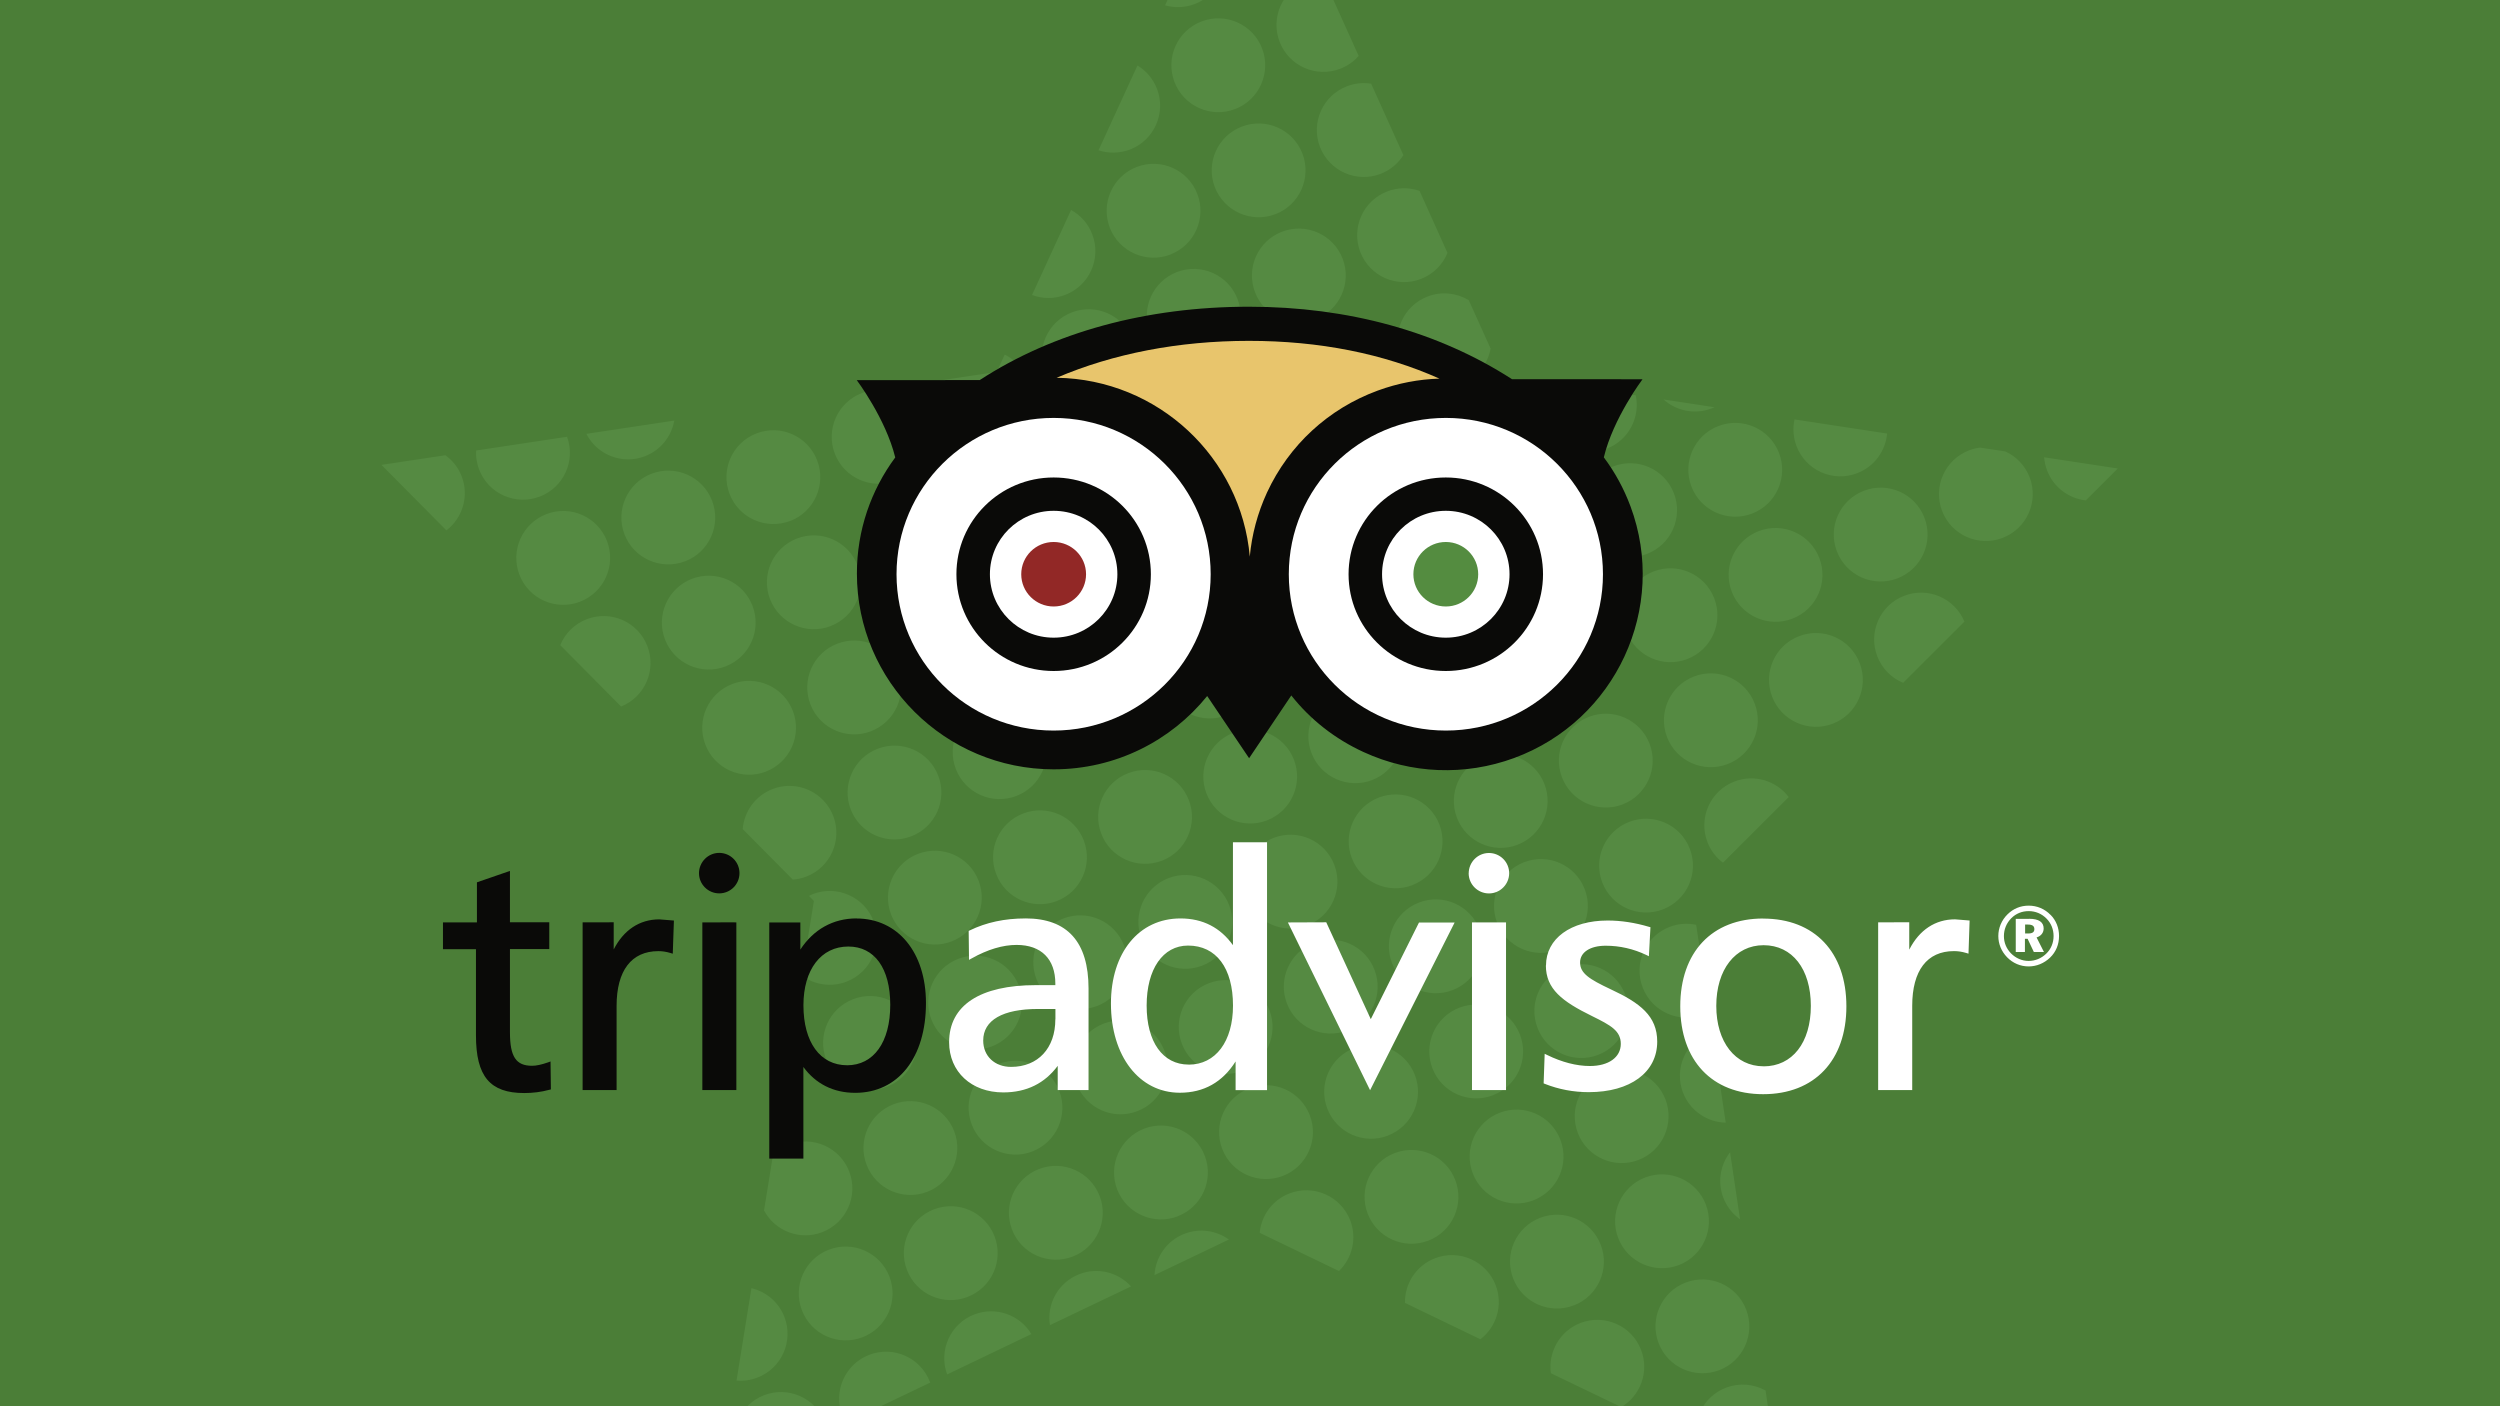 <svg xmlns="http://www.w3.org/2000/svg" viewBox="0 0 960 540">
	<title>tripadvisor-reviews</title>
	<clipPath>
		<path d="M0 0h960v540H0z"/>
	</clipPath>
	<g fill="none">
		<path fill="#4B7E37" d="M0 0h960v540H0z"/>
		<path fill="#558A42" d="M676.33 566.25c2.26-.97 4.22-2.36 5.84-4.03l-4.2-28.26c-4.5-2.5-10.03-3.06-15.2-1.07-8.73 3.32-13.35 12.7-10.93 21.53l24.5 11.8zm-53.78-25.92c7.43-4.4 10.83-13.62 7.63-21.95-3.56-9.3-13.98-13.92-23.27-10.36-7.95 3.06-12.5 11.17-11.37 19.3l27.03 13zm-54.07-26.06c6.17-4.73 8.8-13.12 5.86-20.75-3.57-9.3-14-13.93-23.27-10.36-7.28 2.8-11.7 9.8-11.56 17.15l29 13.98zm95.87-71.8c-3.72 4.8-4.92 11.4-2.58 17.48 1.33 3.45 3.6 6.26 6.4 8.25l-3.82-25.74zM317.7 549.82c-.2-1.25-.52-2.5-1-3.72-3.55-9.28-13.97-13.92-23.26-10.35-9.3 3.56-13.92 13.98-10.36 23.27.83 2.17 2.04 4.1 3.53 5.7l31.1-14.9zm39.48-18.9c-.04-.1-.08-.2-.1-.3-3.58-9.3-14-13.94-23.28-10.37-9.3 3.56-13.93 13.98-10.36 23.27.4 1 .86 1.98 1.4 2.88l32.34-15.48zm38.87-18.63c-4.4-7.37-13.6-10.73-21.9-7.55-9.2 3.54-13.84 13.8-10.45 23.04l32.35-15.5zm38.25-18.33c-4.85-5.34-12.65-7.45-19.8-4.7-8.07 3.1-12.64 11.4-11.33 19.6L434.3 494zm37.56-18c-4.76-3.42-11.1-4.46-17-2.2-6.85 2.63-11.17 9-11.53 15.88L471.86 476zm42.3 12.12c5.06-4.88 7-12.5 4.33-19.46-3.6-9.28-14-13.92-23.3-10.36-6.6 2.53-10.85 8.54-11.47 15.14l30.42 14.66zm143.28-92.07c-.27.1-.53.2-.8.3-9.28 3.55-13.92 13.97-10.36 23.26 2.7 7 9.3 11.37 16.4 11.54l-5.24-35.1zm-368.9 98.64c5.6 1.33 10.46 5.3 12.68 11.07 3.56 9.3-1.07 19.7-10.36 23.27-2.65 1.03-5.4 1.38-8.03 1.14l5.72-35.47zm367.8-106.13c-.73.4-1.5.75-2.28 1.05-9.3 3.56-19.7-1.08-23.27-10.37-3.58-9.3 1.05-19.7 10.34-23.27 3.38-1.3 6.9-1.5 10.2-.8l4.98 33.38zm-359.5 54.76c1.68-1.58 3.7-2.88 5.97-3.76 9.3-3.56 19.73 1.08 23.3 10.36 3.56 9.3-1.08 19.7-10.37 23.27-8.58 3.3-18.14-.42-22.35-8.34l3.48-21.52zm390.03-137.2c-4.7-6.26-13.17-8.93-20.85-5.98-9.3 3.57-13.93 14-10.36 23.27 1.25 3.26 3.36 5.95 5.97 7.9l25.24-25.2zm67.47-67.37c-3.72-9-13.96-13.45-23.1-9.94-9.3 3.54-13.93 13.96-10.36 23.25 1.84 4.8 5.5 8.36 9.92 10.18l23.54-23.5zm-443.7 105.3c.5-.25 1-.48 1.55-.7 9.26-3.55 19.7 1.1 23.25 10.37 3.56 9.3-1.08 19.7-10.36 23.27-5.97 2.3-12.4 1.2-17.17-2.32l4.63-28.66-1.94-1.98zm459.34-170.68c4.17 1.88 7.62 5.34 9.4 9.95 3.56 9.3-1.08 19.7-10.37 23.27-9.27 3.56-19.7-1.07-23.25-10.36-3.56-9.27 1.07-19.7 10.36-23.25 1.4-.53 2.8-.88 4.23-1.06l9.66 1.46zm14.97 2.27c.13 1.7.5 3.42 1.15 5.1 2.5 6.5 8.37 10.74 14.85 11.45l12.27-12.25-28.27-4.3zM285.2 318.38c.53-6.7 4.8-12.83 11.5-15.4 9.28-3.56 19.7 1.08 23.27 10.37 3.56 9.28-1.08 19.7-10.36 23.27-1.7.65-3.43 1.03-5.17 1.15l-19.23-19.4zm439.46-151.92c-.6 6.64-4.85 12.7-11.5 15.25-9.28 3.58-19.7-1.06-23.27-10.35-1.3-3.4-1.53-6.97-.8-10.3l35.55 5.42zm-96.53-14.67c1.8 8.5-2.78 17.3-11.17 20.52-9.3 3.57-19.7-1.07-23.27-10.36-2-5.2-1.44-10.74 1.1-15.25l33.32 5.08zm30.26 4.6c-.37.14-.73.3-1.1.43-6.53 2.5-13.63.95-18.5-3.43l19.6 3zM238.5 271.3c9.12-3.66 13.64-13.97 10.1-23.17-3.56-9.3-13.97-13.93-23.26-10.36-4.82 1.85-8.4 5.54-10.2 9.96l23.36 23.57zm333.9-137.45c-1.1 5.98-5.2 11.28-11.3 13.62-9.27 3.56-19.7-1.08-23.26-10.36-3.56-9.27 1.08-19.7 10.36-23.25 5.4-2.08 11.2-1.37 15.8 1.4l8.4 18.6zm-235.72 15.9c7.5-.3 14.7 4.15 17.52 11.55 3.57 9.28-1.07 19.7-10.36 23.27-9.28 3.56-19.7-1.08-23.27-10.36-3.56-9.27 1.08-19.7 10.36-23.25.62-.24 1.23-.44 1.85-.6l3.9-.6zm49.12-13.6c3.88 1.94 7.08 5.28 8.76 9.66 3.56 9.3-1.07 19.7-10.36 23.3-9.3 3.55-19.7-1.1-23.27-10.37-1.62-4.23-1.55-8.68-.1-12.62l21.92-3.3 3.05-6.64zm170.03-39.02c-1.82 4.43-5.38 8.13-10.2 9.98-9.3 3.6-19.7-1.05-23.28-10.34-3.56-9.3 1.08-19.7 10.36-23.27 4.16-1.6 8.5-1.56 12.4-.2l10.74 23.84zM171.45 203.65c6.16-4.73 8.77-13.12 5.84-20.74-1.3-3.37-3.53-6.13-6.26-8.1l-24.55 3.7 24.94 25.16zm46.3-35.93c3.36 9.2-1.28 19.44-10.46 22.96-9.3 3.57-19.73-1.07-23.3-10.36-.92-2.4-1.3-4.9-1.17-7.32l34.92-5.28zm41.18-6.22c-1.07 6.02-5.17 11.34-11.3 13.7-8.66 3.32-18.33-.5-22.47-8.6l33.77-5.1zM411.3 80.63c3.6 1.98 6.54 5.2 8.12 9.33 3.57 9.3-1.07 19.7-10.36 23.27-4.27 1.64-8.8 1.54-12.76.05l15-32.65zm127.6-21.06c-2 3.17-5 5.74-8.77 7.2-9.28 3.55-19.7-1.1-23.27-10.37-3.56-9.3 1.08-19.7 10.36-23.27 3.08-1.2 6.28-1.47 9.3-.98l12.38 27.42zM436.78 25.14c3.3 2 6 5.08 7.5 8.97 3.57 9.3-1.06 19.73-10.35 23.3-4.04 1.54-8.28 1.54-12.1.3l14.95-32.55zm84.94-3.66c-1.86 2.12-4.26 3.84-7.08 4.92-9.3 3.56-19.7-1.07-23.27-10.36-3.56-9.3 1.07-19.7 10.36-23.27 2.14-.82 4.34-1.2 6.5-1.2l13.5 29.9zm-59.47-51.8c3.04 2 5.5 4.93 6.9 8.6 3.57 9.27-1.07 19.7-10.36 23.26-3.8 1.45-7.8 1.54-11.4.5l14.84-32.36zm42.1 13.28c-1.5 1.28-3.25 2.34-5.2 3.08-9.3 3.57-19.7-1.07-23.27-10.36-3.56-9.28 1.07-19.7 10.36-23.27 1.28-.47 2.58-.8 3.88-1l14.23 31.57zM486.83-55.9c-.98.62-2.04 1.16-3.17 1.6-3.55 1.35-7.27 1.52-10.7.68l7.5-16.38 6.37 14.1zm173.35 582.06c9.28-3.57 13.92-13.98 10.36-23.27-3.57-9.3-13.98-13.95-23.27-10.38-9.3 3.56-13.93 13.98-10.36 23.27 3.58 9.3 14 13.9 23.3 10.35zm-55.85-24.87c9.3-3.58 13.93-14 10.36-23.28-3.58-9.3-14-13.93-23.3-10.36-9.27 3.56-13.9 13.98-10.35 23.26 3.57 9.3 13.98 13.93 23.27 10.36zm40.36-15.5c9.26-3.57 13.9-14 10.34-23.28-3.57-9.28-14-13.92-23.27-10.36-9.3 3.57-13.93 14-10.36 23.27 3.57 9.3 14 13.93 23.28 10.36zm-96.23-9.38c9.3-3.56 13.93-13.98 10.36-23.27-3.56-9.3-13.98-13.92-23.26-10.36-9.3 3.56-13.93 13.97-10.37 23.26 3.58 9.3 14 13.93 23.28 10.36zm40.36-15.5c9.3-3.56 13.93-13.97 10.36-23.26-3.57-9.3-14-13.93-23.28-10.36-9.3 3.57-13.92 14-10.36 23.28 3.57 9.3 13.98 13.92 23.27 10.36zm40.36-15.48c9.27-3.57 13.9-13.98 10.35-23.27-3.57-9.3-14-13.93-23.27-10.36-9.3 3.57-13.94 14-10.37 23.28 3.57 9.27 14 13.9 23.28 10.35zm-298 68.08c9.3-3.56 13.93-13.98 10.37-23.27-3.57-9.3-14-13.92-23.27-10.36-9.28 3.56-13.92 13.97-10.35 23.26 3.56 9.3 13.98 13.92 23.26 10.36zm40.36-15.5c9.3-3.56 13.93-13.97 10.36-23.26-3.56-9.3-13.98-13.93-23.27-10.36-9.3 3.57-13.92 14-10.36 23.28 3.56 9.3 13.97 13.92 23.26 10.36zm40.36-15.48c9.28-3.57 13.92-14 10.36-23.27-3.58-9.3-14-13.93-23.28-10.36-9.3 3.57-13.93 14-10.36 23.28 3.56 9.27 13.98 13.9 23.27 10.35zm40.35-15.5c9.3-3.56 13.93-13.98 10.36-23.26-3.56-9.3-13.98-13.94-23.27-10.37-9.26 3.6-13.9 14-10.36 23.3 3.58 9.28 14 13.92 23.28 10.36zm40.36-15.48c9.28-3.57 13.92-14 10.36-23.27-3.58-9.3-14-13.94-23.28-10.37-9.3 3.56-13.93 13.98-10.36 23.27 3.56 9.3 13.98 13.93 23.27 10.37zm40.35-15.5c9.28-3.56 13.92-13.98 10.35-23.26-3.56-9.28-13.98-13.92-23.27-10.36-9.28 3.57-13.92 14-10.36 23.27 3.57 9.3 14 13.95 23.27 10.38zm40.35-15.5c9.3-3.55 13.92-13.97 10.36-23.26-3.57-9.27-13.98-13.9-23.27-10.35-9.3 3.57-13.93 14-10.36 23.27 3.56 9.3 13.98 13.93 23.27 10.36zm40.35-15.48c9.3-3.57 13.93-14 10.37-23.28-3.57-9.28-14-13.92-23.27-10.36-9.3 3.57-13.93 14-10.36 23.27 3.56 9.3 13.98 13.94 23.26 10.37zm-257.62 52.58c9.3-3.56 13.92-13.98 10.36-23.27-3.57-9.28-13.98-13.9-23.27-10.36-9.3 3.57-13.92 14-10.36 23.27 3.56 9.3 14 13.94 23.27 10.37zm40.36-15.5c9.28-3.55 13.92-13.97 10.36-23.26-3.57-9.28-14-13.92-23.27-10.36-9.3 3.57-13.92 14-10.35 23.27 3.56 9.3 13.98 13.94 23.27 10.37zm40.35-15.48c9.28-3.56 13.92-13.98 10.35-23.27-3.56-9.3-13.98-13.9-23.27-10.35-9.3 3.57-13.92 13.98-10.36 23.27 3.56 9.3 13.97 13.93 23.26 10.36zm40.35-15.5c9.28-3.55 13.92-13.97 10.36-23.26-3.56-9.3-13.98-13.92-23.26-10.36-9.3 3.56-13.93 13.98-10.36 23.27 3.56 9.3 13.98 13.92 23.27 10.36zm40.35-15.48c9.3-3.57 13.93-13.98 10.36-23.27-3.56-9.3-13.98-13.93-23.27-10.36-9.3 3.55-13.93 13.97-10.37 23.26 3.56 9.3 14 13.92 23.26 10.36zm40.36-15.5c9.28-3.56 13.92-13.98 10.36-23.26-3.58-9.3-14-13.93-23.28-10.36-9.3 3.56-13.93 13.98-10.36 23.27 3.55 9.28 13.97 13.92 23.26 10.36zm40.35-15.48c9.3-3.57 13.94-14 10.37-23.27-3.56-9.3-13.98-13.93-23.27-10.36-9.28 3.56-13.92 14-10.36 23.27 3.57 9.28 14 13.92 23.27 10.36zm40.37-15.5c9.3-3.56 13.92-13.98 10.36-23.26-3.56-9.3-13.97-13.93-23.26-10.36-9.3 3.56-13.92 13.98-10.36 23.27 3.56 9.27 13.98 13.9 23.27 10.35zm-297.98 68.1c9.27-3.58 13.9-14 10.35-23.28-3.57-9.3-13.98-13.93-23.27-10.36-9.3 3.56-13.93 13.98-10.36 23.27 3.55 9.28 13.97 13.92 23.26 10.36zm40.34-15.5c9.3-3.57 13.94-14 10.37-23.27-3.56-9.3-13.98-13.93-23.27-10.36-9.28 3.56-13.92 14-10.36 23.27 3.57 9.28 14 13.92 23.27 10.36zm40.37-15.5c9.3-3.56 13.92-13.98 10.36-23.26-3.56-9.3-13.98-13.93-23.27-10.36-9.3 3.56-13.93 13.98-10.37 23.27 3.55 9.27 13.97 13.9 23.26 10.35zm40.36-15.5c9.28-3.55 13.92-13.97 10.36-23.26-3.58-9.28-14-13.92-23.28-10.36-9.3 3.57-13.93 14-10.36 23.27 3.55 9.28 13.97 13.92 23.26 10.35zM502 355.37c9.3-3.56 13.94-13.98 10.37-23.27-3.56-9.3-13.98-13.93-23.27-10.37-9.28 3.57-13.92 14-10.36 23.27 3.57 9.3 13.98 13.93 23.27 10.36zm40.37-15.5c9.28-3.55 13.92-13.97 10.36-23.26-3.57-9.27-14-13.9-23.27-10.35-9.3 3.57-13.93 14-10.36 23.27 3.56 9.3 13.98 13.94 23.27 10.37zm40.35-15.48c9.3-3.57 13.93-14 10.36-23.28-3.56-9.28-13.98-13.9-23.27-10.35-9.26 3.57-13.9 13.98-10.34 23.27 3.57 9.3 14 13.93 23.27 10.36zm40.36-15.5c9.28-3.57 13.92-13.98 10.36-23.27-3.57-9.3-13.98-13.92-23.27-10.36-9.3 3.56-13.93 13.98-10.36 23.27 3.58 9.3 14 13.92 23.3 10.36zm40.35-15.5c9.3-3.56 13.93-13.97 10.36-23.26-3.58-9.3-14-13.93-23.3-10.36-9.27 3.56-13.9 13.98-10.35 23.27 3.57 9.3 14 13.92 23.27 10.36zm40.36-15.5c9.27-3.55 13.9-13.97 10.34-23.25-3.56-9.3-13.98-13.93-23.27-10.36-9.3 3.55-13.92 13.97-10.36 23.26 3.57 9.28 14 13.92 23.28 10.36zm-338.36 83.6c9.3-3.56 13.93-13.98 10.36-23.27-3.55-9.28-13.97-13.9-23.26-10.35-9.28 3.57-13.92 13.98-10.36 23.27 3.57 9.3 14 13.93 23.27 10.36zM405.8 346c9.3-3.56 13.93-13.97 10.37-23.26-3.57-9.3-13.98-13.92-23.27-10.36-9.3 3.56-13.93 13.98-10.36 23.27 3.56 9.3 13.98 13.92 23.27 10.36zm40.36-15.48c9.3-3.57 13.93-13.98 10.36-23.27-3.56-9.3-13.98-13.93-23.26-10.36-9.3 3.55-13.93 13.97-10.37 23.26 3.55 9.28 13.97 13.92 23.25 10.36zm40.36-15.5c9.3-3.56 13.93-13.98 10.36-23.26-3.56-9.3-13.98-13.93-23.27-10.36-9.27 3.56-13.9 13.98-10.34 23.27 3.57 9.28 13.98 13.92 23.27 10.36zm40.36-15.48c9.28-3.57 13.92-14 10.36-23.27-3.57-9.3-14-13.93-23.27-10.36-9.3 3.56-13.93 13.98-10.36 23.27 3.58 9.28 14 13.92 23.3 10.36zm40.35-15.5c9.3-3.56 13.93-13.98 10.36-23.26-3.58-9.3-14-13.93-23.3-10.36-9.27 3.56-13.9 13.98-10.35 23.26 3.57 9.3 13.98 13.93 23.27 10.37zm40.36-15.5c9.26-3.55 13.9-13.97 10.34-23.26-3.57-9.28-14-13.92-23.27-10.36-9.3 3.57-13.93 14-10.36 23.27 3.57 9.3 14 13.92 23.28 10.35zm40.33-15.48c9.3-3.56 13.93-13.98 10.36-23.27-3.57-9.3-14-13.93-23.28-10.37-9.28 3.58-13.92 14-10.36 23.28 3.57 9.3 14 13.94 23.27 10.37zm40.36-15.5c9.3-3.55 13.9-13.97 10.35-23.26-3.57-9.28-13.98-13.92-23.27-10.36-9.3 3.57-13.94 13.98-10.37 23.27 3.57 9.3 14 13.93 23.28 10.36zm40.34-15.48c9.3-3.56 13.93-13.98 10.36-23.27-3.55-9.3-13.97-13.92-23.25-10.36-9.3 3.57-13.93 13.98-10.37 23.27 3.57 9.3 14 13.94 23.27 10.37zm-378.7 99.06c9.3-3.56 13.94-13.98 10.37-23.26-3.55-9.3-13.97-13.93-23.26-10.36-9.28 3.56-13.92 13.98-10.36 23.26 3.56 9.3 13.98 13.93 23.26 10.36zm40.37-15.5c9.3-3.55 13.93-13.97 10.37-23.26-3.57-9.28-14-13.92-23.27-10.36-9.28 3.57-13.92 14-10.35 23.27 3.56 9.3 13.98 13.92 23.27 10.35zm40.36-15.48c9.3-3.56 13.93-13.98 10.36-23.27-3.56-9.3-13.98-13.93-23.27-10.37-9.28 3.58-13.92 14-10.36 23.28 3.56 9.3 14 13.94 23.26 10.37zm40.36-15.5c9.3-3.55 13.92-13.97 10.36-23.26-3.58-9.28-14-13.92-23.28-10.36-9.3 3.57-13.93 13.98-10.36 23.27 3.56 9.3 13.98 13.93 23.27 10.36zm40.35-15.48c9.3-3.56 13.93-13.98 10.36-23.27-3.56-9.3-13.98-13.92-23.26-10.36-9.3 3.57-13.93 13.98-10.36 23.27 3.57 9.3 14 13.94 23.27 10.37zm40.36-15.5c9.3-3.56 13.93-13.97 10.36-23.26-3.57-9.3-14-13.93-23.28-10.36-9.3 3.56-13.92 13.98-10.36 23.27 3.57 9.3 13.98 13.93 23.27 10.37zm40.36-15.48c9.27-3.57 13.9-13.98 10.35-23.27-3.57-9.28-14-13.92-23.27-10.35-9.3 3.56-13.94 13.98-10.37 23.27 3.57 9.28 14 13.92 23.28 10.36zm40.34-15.5c9.3-3.56 13.93-13.98 10.36-23.26-3.55-9.3-13.97-13.93-23.26-10.36-9.28 3.56-13.92 13.98-10.36 23.27 3.57 9.28 14 13.92 23.27 10.36zm40.36-15.48c9.3-3.57 13.93-14 10.37-23.27-3.57-9.3-14-13.93-23.27-10.36-9.3 3.55-13.93 13.97-10.36 23.26 3.56 9.28 13.98 13.92 23.27 10.36zm-378.7 99.06c9.3-3.56 13.94-13.98 10.38-23.27-3.57-9.3-14-13.92-23.27-10.36-9.27 3.57-13.9 13.98-10.34 23.27 3.56 9.3 13.98 13.94 23.26 10.37zm40.37-15.5c9.3-3.56 13.93-13.97 10.36-23.26-3.56-9.3-13.98-13.93-23.27-10.36-9.3 3.56-13.92 13.98-10.36 23.27 3.57 9.3 13.98 13.93 23.27 10.37zm40.36-15.48c9.28-3.57 13.92-13.98 10.36-23.27-3.6-9.28-14-13.92-23.3-10.35-9.3 3.56-13.92 13.98-10.35 23.27 3.56 9.28 13.98 13.92 23.27 10.36zm40.35-15.5c9.3-3.56 13.93-13.98 10.36-23.26-3.56-9.3-13.98-13.93-23.27-10.36-9.28 3.56-13.92 13.98-10.36 23.27 3.6 9.28 14 13.92 23.3 10.36zm40.36-15.48c9.28-3.57 13.92-14 10.36-23.27-3.57-9.3-13.98-13.93-23.27-10.36-9.3 3.55-13.93 13.97-10.36 23.26 3.56 9.28 13.98 13.92 23.27 10.36zm40.35-15.5c9.27-3.56 13.9-13.98 10.34-23.26-3.56-9.3-13.98-13.93-23.27-10.36-9.28 3.56-13.92 13.98-10.36 23.26 3.58 9.3 14 13.93 23.28 10.36zm40.34-15.5c9.3-3.55 13.92-13.97 10.36-23.26-3.56-9.28-13.97-13.92-23.26-10.36-9.3 3.57-13.93 14-10.36 23.27 3.56 9.3 13.98 13.93 23.27 10.36zm40.35-15.48c9.3-3.56 13.92-13.98 10.36-23.27-3.57-9.28-14-13.92-23.27-10.36-9.3 3.57-13.94 14-10.37 23.27 3.56 9.3 13.98 13.93 23.26 10.36zM278.6 255.9c9.3-3.56 13.93-13.98 10.36-23.26-3.56-9.3-13.98-13.93-23.27-10.37-9.26 3.57-13.9 14-10.34 23.27 3.57 9.3 14 13.93 23.27 10.36zm40.36-15.5c9.3-3.55 13.92-13.97 10.36-23.26-3.56-9.28-13.98-13.92-23.27-10.36-9.3 3.57-13.92 14-10.36 23.27 3.58 9.3 14 13.93 23.3 10.36zm40.36-15.48c9.28-3.56 13.92-13.98 10.36-23.27-3.57-9.28-14-13.92-23.27-10.36-9.3 3.55-13.93 13.97-10.36 23.25 3.56 9.3 13.98 13.93 23.27 10.36zm40.35-15.5c9.27-3.55 13.9-13.97 10.34-23.26-3.56-9.28-13.98-13.92-23.27-10.36-9.28 3.57-13.92 13.98-10.36 23.27 3.58 9.3 14 13.93 23.28 10.36zm40.34-15.48c9.28-3.56 13.92-13.98 10.36-23.27-3.56-9.3-13.98-13.92-23.26-10.36-9.3 3.6-13.93 14-10.36 23.3 3.56 9.3 13.98 13.92 23.27 10.35zm40.35-15.5c9.3-3.56 13.92-13.97 10.35-23.26-3.56-9.3-13.98-13.93-23.27-10.36-9.3 3.56-13.93 13.98-10.37 23.27 3.58 9.27 14 13.9 23.28 10.34zm40.35-15.48c9.28-3.57 13.92-13.98 10.36-23.27-3.56-9.3-13.97-13.95-23.26-10.38-9.3 3.56-13.93 13.98-10.36 23.27 3.55 9.27 13.97 13.9 23.26 10.35zm-297.98 68.08c9.28-3.56 13.92-13.98 10.36-23.27-3.57-9.3-14-13.92-23.27-10.36-9.3 3.6-13.93 14-10.36 23.3 3.57 9.3 14 13.9 23.28 10.35zm40.35-15.5c9.3-3.56 13.93-13.97 10.36-23.26-3.57-9.3-14-13.93-23.28-10.36-9.28 3.56-13.92 13.98-10.36 23.27 3.57 9.27 14 13.9 23.27 10.34zm40.36-15.48c9.28-3.57 13.9-14 10.35-23.27-3.57-9.3-13.98-13.95-23.27-10.38-9.3 3.56-13.93 13.98-10.36 23.27 3.56 9.27 13.98 13.9 23.27 10.35zm121.06-46.48c9.28-3.56 13.92-13.98 10.36-23.26-3.57-9.3-14-13.93-23.27-10.37-9.3 3.57-13.93 14-10.36 23.27 3.55 9.3 13.97 13.93 23.26 10.36zm40.35-15.5c9.3-3.55 13.93-13.97 10.36-23.26-3.56-9.28-13.98-13.92-23.27-10.36-9.3 3.57-13.93 14-10.37 23.27 3.57 9.3 13.98 13.93 23.27 10.36zm40.36-15.48c9.28-3.56 13.92-13.98 10.36-23.27-3.57-9.28-14-13.92-23.27-10.36-9.3 3.57-13.93 14-10.36 23.27 3.55 9.3 13.97 13.93 23.26 10.36zM449.4 97.74c9.3-3.57 13.94-14 10.37-23.27-3.56-9.3-13.98-13.93-23.27-10.36-9.28 3.58-13.9 14-10.35 23.3 3.57 9.27 13.98 13.9 23.27 10.35zm40.37-15.5c9.28-3.56 13.92-13.98 10.36-23.26-3.57-9.3-14-13.93-23.27-10.36-9.3 3.56-13.93 13.98-10.36 23.27 3.57 9.26 14 13.9 23.28 10.34zm-15.5-40.35c9.3-3.58 13.93-14 10.37-23.3-3.57-9.3-14-13.9-23.27-10.35-9.3 3.57-13.93 13.98-10.36 23.27 3.57 9.3 14 13.93 23.27 10.36z"/>
		<path fill="#fff" d="M405.25 391.43c0 11.1-6.67 18.26-17 18.26-6.3 0-10.7-4.16-10.7-10.12 0-7.82 7.47-12.12 21.03-12.12h6.7v3.98h-.03zm-11.48-38.75c-8 0-15 1.5-21.4 4.6l-.4.17.13 11.14 1.03-.57c6.14-3.44 11.94-5.17 17.24-5.17 9.46 0 14.88 5.4 14.88 14.88v.56h-7.46c-21.5 0-33.33 7.78-33.33 21.92 0 11.35 8.56 19.28 20.8 19.28 9 0 15.95-3.53 20.9-10.2v9.3H418v-38.98c0-17.9-8.13-26.94-24.18-26.94h-.05zm62.68 56.12c-9.95 0-16.14-8.67-16.14-22.65 0-14 6.24-23.05 15.9-23.05 10.8 0 17.26 8.62 17.26 23.05 0 13.76-6.68 22.67-17 22.67v-.02zm17-85.38v39.52c-4.8-6.7-11.53-10.26-20.15-10.26-15.96 0-26.7 13.13-26.7 32.7 0 20.17 10.88 34.23 26.45 34.23 9.23 0 16.4-4.05 21.42-12.02v11.03h12.07v-95.2h-13.08v.02zm71.47 30.77l-18.54 37.17-17.1-37.2-14.73.06 31.56 64.42 32.47-64.4H544.9v-.05h.02zm188.23 10.4v-10.44l-11.94.03v64.4h13.08v-32.35c0-13.52 5.7-21 16.02-21 1.54 0 2.98.2 4.75.72l.84.26.43-12.73-5.6-.45c-7.6 0-13.72 4.1-17.54 11.56h-.04zm-56.1-11.88c-19.65 0-31.83 12.9-31.83 33.72s12.18 33.74 31.83 33.74c19.7 0 31.96-12.93 31.96-33.73 0-20.8-12.24-33.7-31.95-33.7v-.03zm.16 56.75c-10.87 0-18.16-9.32-18.16-23.2 0-13.93 7.3-23.3 18.17-23.3 11.02 0 18.14 9.16 18.14 23.3 0 14.13-7.12 23.22-18.14 23.22v-.03zm-83.6-38.76c0 9.08 6.24 13.84 17.72 19.47 7.26 3.58 11.05 5.66 11.05 10.68 0 5.15-4.67 8.5-11.87 8.5-5.12 0-10.78-1.47-16.4-4.23l-.96-.46-.4 11.35.47.2c5.36 2.12 11 3.18 16.85 3.18 15.98 0 26.3-7.63 26.3-19.4 0-9.83-6.54-14.83-17.85-20.1-8.3-3.9-11.77-6.17-11.77-10.3 0-3.9 3.85-6.43 9.84-6.43 5.4 0 10.67 1.2 15.65 3.58l.93.46.6-11.15-.53-.14c-5.44-1.62-10.77-2.43-15.9-2.43-14.15 0-23.68 6.94-23.68 17.27h-.02l-.02-.03zm-29.65-35.4c0 4.3 3.5 7.78 7.8 7.78 4.27 0 7.76-3.5 7.76-7.77 0-4.28-3.48-7.76-7.76-7.76-4.3 0-7.78 3.52-7.78 7.82v-.04zm13.66 18.9h-12.38v64.4h13.07v-64.4h-.68zm199.97 4.26h1.24c1.6 0 2.36-.53 2.36-1.67 0-1.24-.8-1.76-2.5-1.76h-1.05v3.42h-.03zm1.63-5.64c3.68 0 5.54 1.28 5.54 3.72 0 1.63-1 2.9-2.72 3.44l2.84 5.6H781l-2.4-5.08h-1.03v5.08h-3.52v-12.74h5.15v-.02zm-6.85-.26c-1.9 1.9-2.87 4.32-2.87 6.9 0 2.5.92 4.77 2.7 6.62 1.84 1.86 4.23 2.92 6.78 2.92 2.52 0 4.9-.98 6.76-2.78 1.83-1.73 2.83-4.15 2.83-6.77 0-2.57-.93-4.9-2.7-6.7-1.85-1.88-4.24-2.88-6.84-2.88-2.6 0-4.86.92-6.65 2.68zm15.04-1.27c2.14 2.16 3.26 5.02 3.26 8.14 0 3.24-1.2 6.14-3.45 8.3-2.3 2.2-5.22 3.38-8.22 3.38-3.14 0-6.06-1.23-8.3-3.54-2.17-2.25-3.35-5.1-3.35-8.13 0-3.07 1.24-6.1 3.55-8.35 2.18-2.15 4.96-3.32 8.1-3.32 3.23 0 6.17 1.24 8.4 3.55v-.03z"/>
		<path fill="#0A0A08" d="M194.9 334.75l-11.76 4.06v15.4H170.1v10.28h12.67v33.1c0 15.74 5.37 22.14 18.52 22.14 3.35 0 6.53-.4 9.7-1.26l.55-.13-.14-10.74-.92.34c-2.57.9-4.6 1.32-6.16 1.32-6.18 0-8.5-3.47-8.5-12.86v-31.96h15.1v-10.28h-15.1v-19.72l-.92.32m40.76 29.84v-10.44l-11.94.03v64.4h13.05v-32.35c0-13.52 5.7-21 16.02-21 1.5 0 2.94.2 4.7.72l.85.26.44-12.73-5.62-.45c-7.56 0-13.7 4.1-17.5 11.56m32.75-29.3c0 4.28 3.5 7.76 7.77 7.76 4.3 0 7.78-3.48 7.78-7.77 0-4.3-3.48-7.78-7.78-7.78-4.28 0-7.77 3.53-7.77 7.83m13.63 18.85H269.7v64.4h13.06v-64.4h-.7m46.83-1.52c-9 0-16.52 4.24-21.56 11.97v-10.42H295.4v90.68h13.1v-35.17c4.7 6.4 11.46 9.92 19.9 9.92 16.5 0 27.17-13.53 27.17-34.48 0-19.42-10.74-32.47-26.7-32.47m-3.57 56.36c-10.35 0-16.78-8.83-16.78-23.04 0-13.7 6.76-22.55 17.24-22.55 10.08 0 16.1 8.38 16.1 22.4 0 14.33-6.35 23.2-16.62 23.2M343.77 175.66c-3.65-14.9-14.77-29.68-14.77-29.68l47.22-.03c28.15-18.33 63.86-28.17 103.38-28.17 38.17 0 72.68 9.57 101 27.82l50.13.03s-11.28 14.98-14.86 30c4.2 5.6 7.68 11.93 10.25 18.82 14.44 38.9-5.6 82.24-44.72 96.64-18.9 6.92-39.42 6.13-57.78-2.3-11.03-5.06-20.47-12.5-27.76-21.74l-16.2 24.1-16.1-23.88c-13.86 17.17-35.13 28.15-58.94 28.15-41.65 0-75.57-33.72-75.57-75.2 0-16.66 5.48-32.1 14.73-44.57"/>
		<path fill="#E8C56C" d="M405.8 145.04c21.68-9.25 46.74-14.15 73.8-14.15 27.07 0 51.54 4.88 73.16 14.5-7.9.23-15.93 1.74-23.73 4.6-18.9 6.95-34 20.85-42.48 39.1-3.65 7.93-5.87 16.25-6.63 24.67-3.32-38.06-35.18-68.1-74.13-68.7v-.03z"/>
		<ellipse fill="#fff" cx="404.583" cy="220.508" rx="60.317" ry="60.028"/>
		<ellipse fill="#fff" cx="555.218" cy="220.508" rx="60.317" ry="60.028"/>
		<ellipse fill="#0A0A08" cx="404.6" cy="220.508" rx="37.335" ry="37.156"/>
		<ellipse fill="#0A0A08" cx="555.185" cy="220.508" rx="37.335" ry="37.156"/>
		<ellipse fill="#fff" cx="404.6" cy="220.508" rx="24.475" ry="24.358"/>
		<ellipse fill="#fff" cx="555.185" cy="220.508" rx="24.475" ry="24.358"/>
		<ellipse fill="#922826" cx="404.6" cy="220.508" rx="12.445" ry="12.385"/>
		<ellipse fill="#548C40" cx="555.185" cy="220.508" rx="12.445" ry="12.385"/>
	</g>
</svg>
